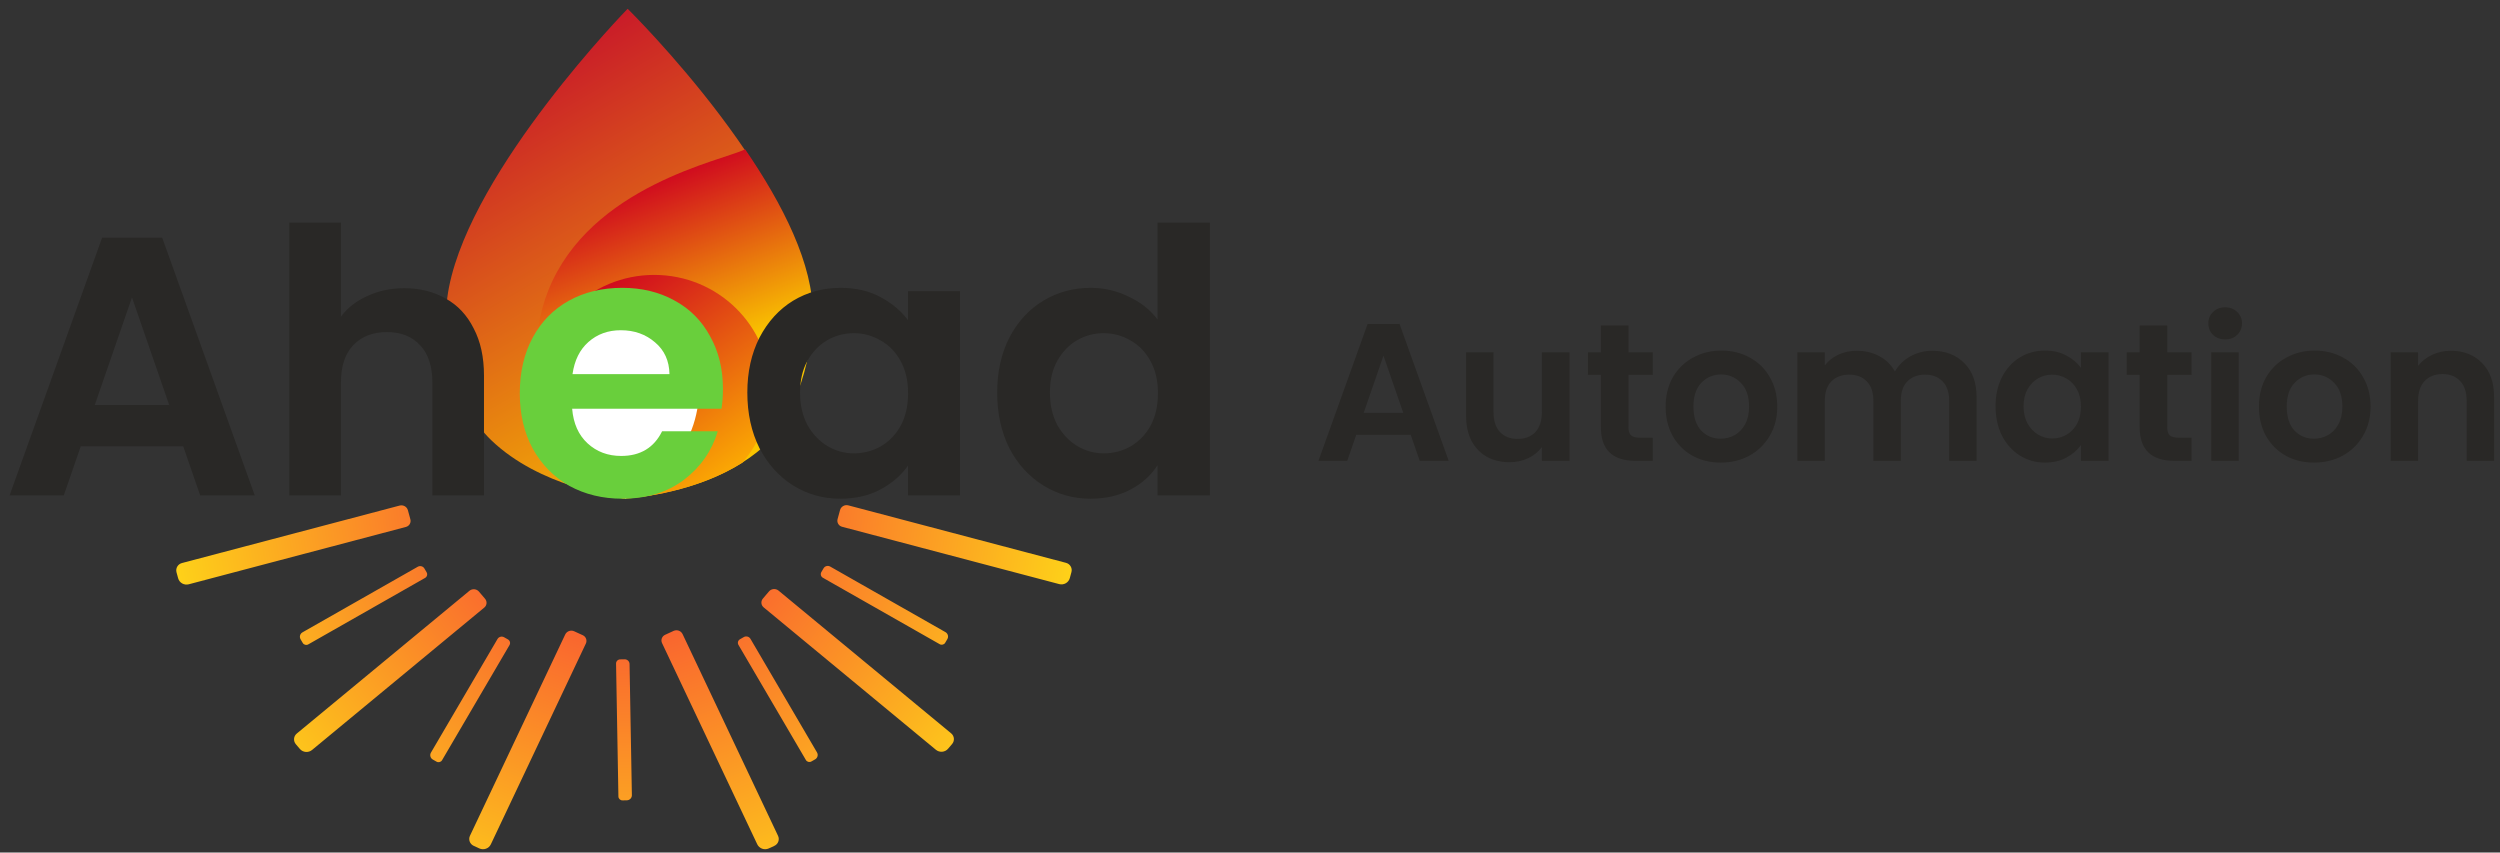 <svg width="217" height="74" viewBox="0 0 217 74" fill="none" xmlns="http://www.w3.org/2000/svg">
<rect x="0" y="0" width="217" height="74" fill="#333333" stroke="none"/>
<g clip-path="url(#clip0_0_1)">
<path d="M54.48 0.761C54.48 0.761 70.585 16.614 70.313 27.191C70.205 31.38 68.649 36.492 65.455 39.024C60.585 42.886 53.392 43.068 53.392 43.068C53.392 43.068 46.852 42.261 42.642 38.211C39.423 35.115 38.086 29.422 38.974 24.924C41.023 14.541 54.48 0.761 54.48 0.761V0.761Z" fill="url(#paint0_linear_0_1)"/>
<path d="M70.541 27.435C70.434 31.624 68.877 36.736 65.684 39.268C62.368 41.898 57.976 42.821 55.51 43.143L53.337 43.085C53.337 43.085 49.535 41.549 47.585 37.225C46.232 34.226 46.004 29.213 47.585 25.229C51.204 16.107 62.77 13.926 64.677 12.959C67.911 17.678 70.655 23.017 70.541 27.435V27.435Z" fill="url(#paint1_linear_0_1)"/>
<path d="M56.788 23.862C62.332 23.862 66.831 28.296 66.831 33.758C66.831 36.197 65.934 38.431 64.448 40.156C60.504 42.656 55.664 43.19 54.117 43.3C49.868 42.147 46.745 38.31 46.745 33.758C46.745 28.296 51.244 23.862 56.788 23.862L56.788 23.862Z" fill="url(#paint2_linear_0_1)"/>
<path d="M59.105 39.025C57.283 41.562 54.3 43.279 54.3 43.279C54.3 43.279 50.853 41.467 48.863 38.556C47.548 36.632 47.33 34.812 47.427 32.371C47.524 29.931 50.468 26.334 54.215 26.334C57.962 26.334 60.395 29.136 60.669 32.503C60.795 34.06 60.673 36.84 59.105 39.025V39.025Z" fill="white"/>
<path d="M57.465 55.82C57.337 55.549 57.456 55.227 57.73 55.101L58.468 54.762C58.762 54.627 59.112 54.752 59.249 55.042L67.534 72.55C67.69 72.878 67.546 73.268 67.212 73.421L66.729 73.644C66.353 73.816 65.906 73.656 65.73 73.285L57.465 55.82ZM66.285 52.719C66.053 52.527 66.023 52.186 66.218 51.958L66.748 51.335C66.956 51.09 67.327 51.058 67.576 51.264L82.562 63.655C82.843 63.888 82.88 64.301 82.644 64.579L82.294 64.989C82.028 65.302 81.553 65.343 81.235 65.08L66.285 52.719ZM73.089 45.723C72.796 45.645 72.623 45.349 72.701 45.061L72.915 44.276C72.999 43.967 73.321 43.783 73.635 43.866L92.531 48.855C92.886 48.949 93.097 49.309 93.001 49.659L92.861 50.176C92.753 50.571 92.341 50.806 91.94 50.7L73.089 45.723ZM53.474 57.599C53.471 57.401 53.631 57.237 53.832 57.234L54.217 57.227C54.449 57.223 54.641 57.406 54.645 57.635L54.847 69.02C54.851 69.263 54.655 69.464 54.408 69.468L54.034 69.474C53.841 69.478 53.682 69.326 53.678 69.136L53.474 57.599ZM64.097 55.977C63.996 55.805 64.056 55.586 64.23 55.487L64.563 55.297C64.764 55.183 65.022 55.251 65.139 55.449L70.916 65.31C71.04 65.521 70.966 65.79 70.753 65.912L70.429 66.096C70.262 66.191 70.048 66.135 69.952 65.97L64.097 55.977ZM71.425 50.148C71.251 50.049 71.192 49.829 71.292 49.657L71.484 49.329C71.601 49.131 71.859 49.062 72.06 49.177L82.067 54.87C82.281 54.992 82.354 55.261 82.231 55.472L82.044 55.791C81.948 55.956 81.734 56.012 81.567 55.917L71.425 50.148ZM42.606 73.285C42.43 73.656 41.983 73.816 41.607 73.644L41.114 73.417C40.781 73.264 40.637 72.874 40.792 72.545L49.06 55.075C49.197 54.785 49.547 54.66 49.841 54.795L50.588 55.138C50.863 55.264 50.982 55.586 50.854 55.857L42.606 73.285ZM27.087 65.097C26.769 65.36 26.294 65.319 26.027 65.006L25.678 64.596C25.442 64.318 25.479 63.904 25.76 63.672L40.746 51.281C40.995 51.075 41.366 51.107 41.574 51.352L42.104 51.975C42.299 52.203 42.269 52.544 42.037 52.736L27.087 65.097ZM16.383 50.717C15.982 50.822 15.569 50.588 15.462 50.193L15.321 49.676C15.226 49.326 15.437 48.966 15.792 48.872L34.688 43.883C35.002 43.8 35.324 43.984 35.408 44.293L35.621 45.077C35.7 45.366 35.526 45.662 35.233 45.739L16.383 50.717ZM38.37 65.987C38.274 66.151 38.06 66.208 37.893 66.113L37.569 65.929C37.355 65.807 37.282 65.537 37.406 65.327L43.183 55.466C43.3 55.267 43.557 55.199 43.759 55.314L44.092 55.503C44.266 55.602 44.326 55.822 44.225 55.994L38.37 65.987ZM26.756 55.934C26.589 56.029 26.375 55.972 26.278 55.808L26.091 55.489C25.968 55.278 26.041 55.008 26.255 54.887L36.262 49.194C36.464 49.079 36.722 49.147 36.838 49.346L37.03 49.674C37.131 49.846 37.071 50.065 36.897 50.164L26.756 55.934Z" fill="url(#paint3_radial_0_1)"/>
</g>
<path d="M15.904 38.744H7.008L5.536 43H0.832L8.864 20.632H14.08L22.112 43H17.376L15.904 38.744ZM14.688 35.16L11.456 25.816L8.224 35.16H14.688ZM35.098 25.016C36.442 25.016 37.637 25.315 38.682 25.912C39.728 26.488 40.538 27.352 41.114 28.504C41.712 29.635 42.01 31 42.01 32.6V43H37.53V33.208C37.53 31.8 37.178 30.723 36.474 29.976C35.77 29.208 34.81 28.824 33.594 28.824C32.357 28.824 31.376 29.208 30.65 29.976C29.946 30.723 29.594 31.8 29.594 33.208V43H25.114V19.32H29.594V27.48C30.17 26.712 30.938 26.115 31.898 25.688C32.858 25.24 33.925 25.016 35.098 25.016ZM64.868 34.072C64.868 32.28 65.221 30.691 65.924 29.304C66.65 27.917 67.621 26.851 68.837 26.104C70.074 25.357 71.45 24.984 72.965 24.984C74.287 24.984 75.439 25.251 76.421 25.784C77.423 26.317 78.223 26.989 78.82 27.8V25.272H83.332V43H78.82V40.408C78.245 41.24 77.445 41.933 76.421 42.488C75.418 43.021 74.255 43.288 72.933 43.288C71.439 43.288 70.074 42.904 68.837 42.136C67.621 41.368 66.65 40.291 65.924 38.904C65.221 37.496 64.868 35.885 64.868 34.072ZM78.82 34.136C78.82 33.048 78.607 32.12 78.18 31.352C77.754 30.563 77.178 29.965 76.453 29.56C75.727 29.133 74.948 28.92 74.117 28.92C73.284 28.92 72.516 29.123 71.812 29.528C71.109 29.933 70.532 30.531 70.085 31.32C69.658 32.088 69.445 33.005 69.445 34.072C69.445 35.139 69.658 36.077 70.085 36.888C70.532 37.677 71.109 38.285 71.812 38.712C72.538 39.139 73.306 39.352 74.117 39.352C74.948 39.352 75.727 39.149 76.453 38.744C77.178 38.317 77.754 37.72 78.18 36.952C78.607 36.163 78.82 35.224 78.82 34.136ZM86.556 34.072C86.556 32.28 86.908 30.691 87.612 29.304C88.337 27.917 89.319 26.851 90.556 26.104C91.793 25.357 93.169 24.984 94.684 24.984C95.836 24.984 96.935 25.24 97.98 25.752C99.025 26.243 99.857 26.904 100.476 27.736V19.32H105.02V43H100.476V40.376C99.921 41.251 99.143 41.955 98.14 42.488C97.137 43.021 95.975 43.288 94.652 43.288C93.159 43.288 91.793 42.904 90.556 42.136C89.319 41.368 88.337 40.291 87.612 38.904C86.908 37.496 86.556 35.885 86.556 34.072ZM100.508 34.136C100.508 33.048 100.295 32.12 99.868 31.352C99.441 30.563 98.865 29.965 98.14 29.56C97.415 29.133 96.636 28.92 95.804 28.92C94.972 28.92 94.204 29.123 93.5 29.528C92.796 29.933 92.22 30.531 91.772 31.32C91.345 32.088 91.132 33.005 91.132 34.072C91.132 35.139 91.345 36.077 91.772 36.888C92.22 37.677 92.796 38.285 93.5 38.712C94.225 39.139 94.993 39.352 95.804 39.352C96.636 39.352 97.415 39.149 98.14 38.744C98.865 38.317 99.441 37.72 99.868 36.952C100.295 36.163 100.508 35.224 100.508 34.136Z" fill="#292826"/>
<path d="M62.751 33.752C62.751 34.392 62.708 34.968 62.623 35.48H49.663C49.769 36.76 50.217 37.763 51.007 38.488C51.796 39.213 52.767 39.576 53.919 39.576C55.583 39.576 56.767 38.861 57.471 37.432H62.303C61.791 39.139 60.809 40.547 59.358 41.656C57.908 42.744 56.127 43.288 54.014 43.288C52.308 43.288 50.772 42.915 49.407 42.168C48.062 41.4 47.007 40.323 46.239 38.936C45.492 37.549 45.118 35.949 45.118 34.136C45.118 32.301 45.492 30.691 46.239 29.304C46.985 27.917 48.031 26.851 49.374 26.104C50.718 25.357 52.265 24.984 54.014 24.984C55.7 24.984 57.204 25.347 58.526 26.072C59.87 26.797 60.905 27.832 61.63 29.176C62.377 30.499 62.751 32.024 62.751 33.752ZM58.111 32.472C58.089 31.32 57.673 30.403 56.862 29.72C56.052 29.016 55.06 28.664 53.886 28.664C52.777 28.664 51.839 29.005 51.071 29.688C50.324 30.349 49.865 31.277 49.694 32.472H58.111Z" fill="#69CF3C"/>
<path d="M122.449 37.739H117.723L116.941 40H114.442L118.709 28.117H121.48L125.747 40H123.231L122.449 37.739ZM121.803 35.835L120.086 30.871L118.369 35.835H121.803ZM136.233 30.582V40H133.836V38.81C133.53 39.218 133.128 39.541 132.629 39.779C132.142 40.006 131.609 40.119 131.031 40.119C130.294 40.119 129.643 39.966 129.076 39.66C128.509 39.343 128.062 38.884 127.733 38.283C127.416 37.671 127.257 36.946 127.257 36.107V30.582H129.637V35.767C129.637 36.515 129.824 37.093 130.198 37.501C130.572 37.898 131.082 38.096 131.728 38.096C132.385 38.096 132.901 37.898 133.275 37.501C133.649 37.093 133.836 36.515 133.836 35.767V30.582H136.233ZM141.352 32.537V37.093C141.352 37.41 141.426 37.643 141.573 37.79C141.732 37.926 141.993 37.994 142.355 37.994H143.46V40H141.964C139.958 40 138.955 39.025 138.955 37.076V32.537H137.833V30.582H138.955V28.253H141.352V30.582H143.46V32.537H141.352ZM149.354 40.153C148.447 40.153 147.631 39.955 146.906 39.558C146.181 39.15 145.608 38.578 145.189 37.841C144.781 37.104 144.577 36.254 144.577 35.291C144.577 34.328 144.787 33.478 145.206 32.741C145.637 32.004 146.22 31.438 146.957 31.041C147.694 30.633 148.515 30.429 149.422 30.429C150.329 30.429 151.15 30.633 151.887 31.041C152.624 31.438 153.202 32.004 153.621 32.741C154.052 33.478 154.267 34.328 154.267 35.291C154.267 36.254 154.046 37.104 153.604 37.841C153.173 38.578 152.584 39.15 151.836 39.558C151.099 39.955 150.272 40.153 149.354 40.153ZM149.354 38.079C149.785 38.079 150.187 37.977 150.561 37.773C150.946 37.558 151.252 37.24 151.479 36.821C151.706 36.402 151.819 35.892 151.819 35.291C151.819 34.396 151.581 33.71 151.105 33.234C150.64 32.747 150.068 32.503 149.388 32.503C148.708 32.503 148.136 32.747 147.671 33.234C147.218 33.71 146.991 34.396 146.991 35.291C146.991 36.186 147.212 36.878 147.654 37.365C148.107 37.841 148.674 38.079 149.354 38.079ZM167.709 30.446C168.865 30.446 169.794 30.803 170.497 31.517C171.211 32.22 171.568 33.206 171.568 34.475V40H169.188V34.798C169.188 34.061 169.001 33.5 168.627 33.115C168.253 32.718 167.743 32.52 167.097 32.52C166.451 32.52 165.935 32.718 165.55 33.115C165.176 33.5 164.989 34.061 164.989 34.798V40H162.609V34.798C162.609 34.061 162.422 33.5 162.048 33.115C161.674 32.718 161.164 32.52 160.518 32.52C159.861 32.52 159.339 32.718 158.954 33.115C158.58 33.5 158.393 34.061 158.393 34.798V40H156.013V30.582H158.393V31.721C158.699 31.324 159.09 31.013 159.566 30.786C160.053 30.559 160.586 30.446 161.164 30.446C161.901 30.446 162.558 30.605 163.136 30.922C163.714 31.228 164.162 31.67 164.479 32.248C164.785 31.704 165.227 31.268 165.805 30.939C166.394 30.61 167.029 30.446 167.709 30.446ZM173.214 35.257C173.214 34.305 173.401 33.461 173.775 32.724C174.161 31.987 174.676 31.421 175.322 31.024C175.98 30.627 176.711 30.429 177.515 30.429C178.218 30.429 178.83 30.571 179.351 30.854C179.884 31.137 180.309 31.494 180.626 31.925V30.582H183.023V40H180.626V38.623C180.32 39.065 179.895 39.433 179.351 39.728C178.819 40.011 178.201 40.153 177.498 40.153C176.705 40.153 175.98 39.949 175.322 39.541C174.676 39.133 174.161 38.561 173.775 37.824C173.401 37.076 173.214 36.22 173.214 35.257ZM180.626 35.291C180.626 34.713 180.513 34.22 180.286 33.812C180.06 33.393 179.754 33.075 179.368 32.86C178.983 32.633 178.569 32.52 178.127 32.52C177.685 32.52 177.277 32.628 176.903 32.843C176.529 33.058 176.223 33.376 175.985 33.795C175.759 34.203 175.645 34.69 175.645 35.257C175.645 35.824 175.759 36.322 175.985 36.753C176.223 37.172 176.529 37.495 176.903 37.722C177.289 37.949 177.697 38.062 178.127 38.062C178.569 38.062 178.983 37.954 179.368 37.739C179.754 37.512 180.06 37.195 180.286 36.787C180.513 36.368 180.626 35.869 180.626 35.291ZM188.119 32.537V37.093C188.119 37.41 188.192 37.643 188.34 37.79C188.498 37.926 188.759 37.994 189.122 37.994H190.227V40H188.731C186.725 40 185.722 39.025 185.722 37.076V32.537H184.6V30.582H185.722V28.253H188.119V30.582H190.227V32.537H188.119ZM193.146 29.46C192.726 29.46 192.375 29.33 192.092 29.069C191.82 28.797 191.684 28.463 191.684 28.066C191.684 27.669 191.82 27.341 192.092 27.08C192.375 26.808 192.726 26.672 193.146 26.672C193.565 26.672 193.911 26.808 194.183 27.08C194.466 27.341 194.608 27.669 194.608 28.066C194.608 28.463 194.466 28.797 194.183 29.069C193.911 29.33 193.565 29.46 193.146 29.46ZM194.319 30.582V40H191.939V30.582H194.319ZM200.852 40.153C199.945 40.153 199.129 39.955 198.404 39.558C197.679 39.15 197.106 38.578 196.687 37.841C196.279 37.104 196.075 36.254 196.075 35.291C196.075 34.328 196.285 33.478 196.704 32.741C197.135 32.004 197.718 31.438 198.455 31.041C199.192 30.633 200.013 30.429 200.92 30.429C201.827 30.429 202.648 30.633 203.385 31.041C204.122 31.438 204.7 32.004 205.119 32.741C205.55 33.478 205.765 34.328 205.765 35.291C205.765 36.254 205.544 37.104 205.102 37.841C204.671 38.578 204.082 39.15 203.334 39.558C202.597 39.955 201.77 40.153 200.852 40.153ZM200.852 38.079C201.283 38.079 201.685 37.977 202.059 37.773C202.444 37.558 202.75 37.24 202.977 36.821C203.204 36.402 203.317 35.892 203.317 35.291C203.317 34.396 203.079 33.71 202.603 33.234C202.138 32.747 201.566 32.503 200.886 32.503C200.206 32.503 199.634 32.747 199.169 33.234C198.716 33.71 198.489 34.396 198.489 35.291C198.489 36.186 198.71 36.878 199.152 37.365C199.605 37.841 200.172 38.079 200.852 38.079ZM212.73 30.446C213.852 30.446 214.759 30.803 215.45 31.517C216.141 32.22 216.487 33.206 216.487 34.475V40H214.107V34.798C214.107 34.05 213.92 33.478 213.546 33.081C213.172 32.673 212.662 32.469 212.016 32.469C211.359 32.469 210.837 32.673 210.452 33.081C210.078 33.478 209.891 34.05 209.891 34.798V40H207.511V30.582H209.891V31.755C210.208 31.347 210.611 31.03 211.098 30.803C211.597 30.565 212.141 30.446 212.73 30.446Z" fill="#292826"/>
<defs>
<linearGradient id="paint0_linear_0_1" x1="39.731" y1="1.662" x2="63.855" y2="43.116" gradientUnits="userSpaceOnUse">
<stop stop-color="#C1002F"/>
<stop offset="1" stop-color="#FAC400"/>
</linearGradient>
<linearGradient id="paint1_linear_0_1" x1="56.792" y1="14.899" x2="62.812" y2="30.379" gradientUnits="userSpaceOnUse">
<stop stop-color="#CE0120"/>
<stop offset="1" stop-color="#FAC400"/>
</linearGradient>
<linearGradient id="paint2_linear_0_1" x1="49.883" y1="25.349" x2="62.633" y2="43.28" gradientUnits="userSpaceOnUse">
<stop stop-color="#CE0120"/>
<stop offset="1" stop-color="#FEB401"/>
</linearGradient>
<radialGradient id="paint3_radial_0_1" cx="0" cy="0" r="1" gradientUnits="userSpaceOnUse" gradientTransform="translate(54.161 42.491) scale(47.806 47.106)">
<stop stop-color="#F72F3A"/>
<stop offset="1" stop-color="#FFF312"/>
</radialGradient>
<clipPath id="clip0_0_1">
<rect width="79" height="74" fill="white" transform="translate(15)"/>
</clipPath>
</defs>
</svg>

